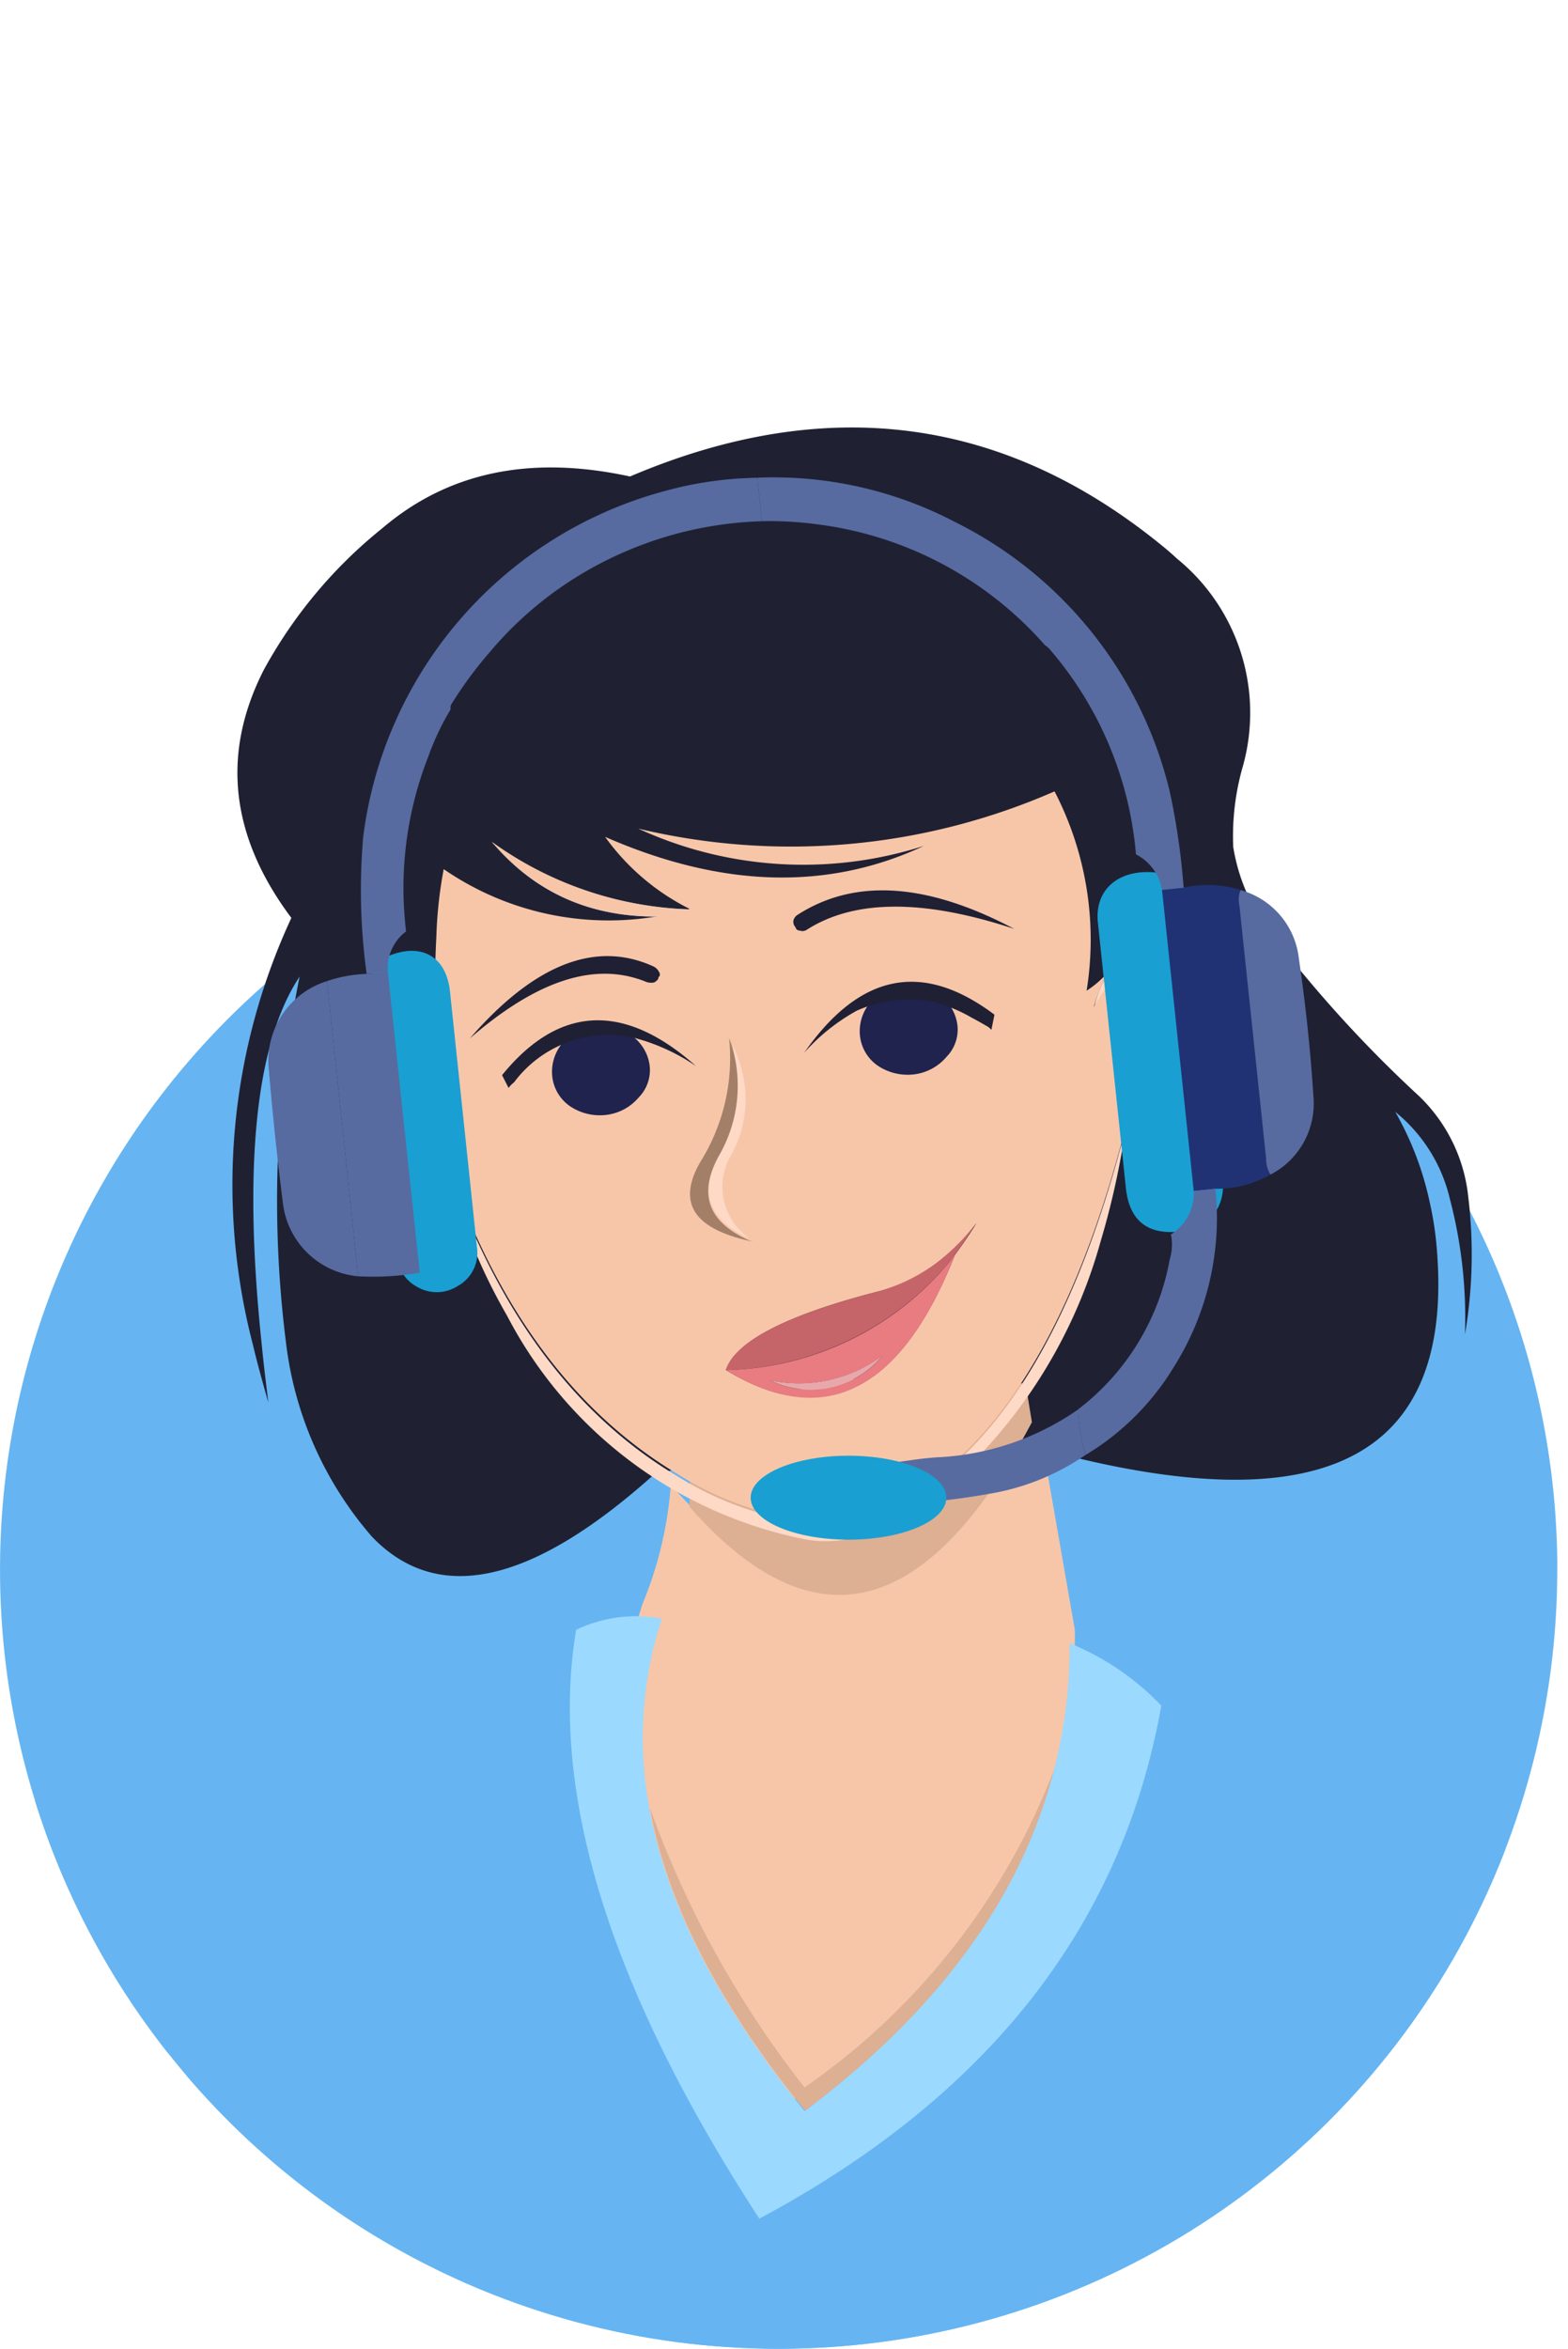 <svg xmlns="http://www.w3.org/2000/svg" xmlns:xlink="http://www.w3.org/1999/xlink" width="53.786" height="80.52" viewBox="0 0 53.786 80.52">
  <defs>
    <clipPath id="clip-path">
      <path id="Path_19769" data-name="Path 19769" d="M-1933.4-1259.768a26.71,26.71,0,0,0-26.709-26.71,26.709,26.709,0,0,0-26.709,26.71,26.585,26.585,0,0,0,3.538,13.293,26.584,26.584,0,0,0-3.842,13.808,26.71,26.71,0,0,0,26.709,26.71,26.71,26.71,0,0,0,26.71-26.71c0-4.839.707-9.439-1.543-13.354C-1932.807-1250.051-1933.4-1254.715-1933.4-1259.768Z" transform="translate(1987.121 1286.478)" fill="none"/>
    </clipPath>
    <radialGradient id="radial-gradient" cx="7.295" cy="87.054" r="0.824" gradientTransform="matrix(0.897, -0.122, 0.11, 0.993, -6.062, 3.864)" gradientUnits="objectBoundingBox">
      <stop offset="0" stop-color="#24295b"/>
      <stop offset="1" stop-color="#1f234e"/>
    </radialGradient>
    <radialGradient id="radial-gradient-2" cx="6.986" cy="87.068" r="0.824" gradientTransform="matrix(0.897, -0.122, 0.11, 0.993, -6.356, 3.576)" xlink:href="#radial-gradient"/>
  </defs>
  <g id="Group_17071" data-name="Group 17071" transform="translate(1987.121 1286.478)">
    <g id="Group_17072" data-name="Group 17072" transform="translate(-1987.121 -1286.478)" clip-path="url(#clip-path)">
      <path id="Path_19767" data-name="Path 19767" d="M-1960.411-930.03a26.71,26.71,0,0,1,26.71,26.71,26.71,26.71,0,0,1-26.71,26.71,26.71,26.71,0,0,1-26.709-26.71,26.71,26.71,0,0,1,26.709-26.71Z" transform="translate(1987.121 957.131)" fill="#66b5f2"/>
      <circle id="Ellipse_728" data-name="Ellipse 728" cx="26.71" cy="26.71" r="26.71" transform="translate(0 27.101)" fill="none"/>
      <g id="Mask_Group_1412" data-name="Mask Group 1412" transform="translate(-7.621 14.657)">
        <g id="Group_17070" data-name="Group 17070">
          <path id="Path_1384" data-name="Path 1384" d="M-1690.775-649.134l-1.4-8.023q-5.689,10.761-12.458,3.056a13.167,13.167,0,0,1-.969,4.077,13.958,13.958,0,0,0-.453,6.9A36.8,36.8,0,0,0-1700.437-633a24.776,24.776,0,0,0,9.119-11.655,17.46,17.46,0,0,0,.543-4.475Z" transform="translate(1735.265 690.348)" fill="#f7c6a8"/>
          <g id="Group_1722" data-name="Group 1722" transform="translate(15.595)">
            <g id="Group_1721" data-name="Group 1721">
              <g id="Layer10_0_FILL" data-name="Layer10 0 FILL">
                <path id="Path_1382" data-name="Path 1382" d="M-1849.854-1089.224c-.1-.094-.221-.2-.339-.3q-8.226-6.83-18.406-2.5c-3.4-.738-6.224-.16-8.494,1.772a16.124,16.124,0,0,0-4.077,4.874c-1.46,2.882-1.132,5.7.954,8.487a21.727,21.727,0,0,0-1.314,14.651c.15.64.335,1.291.525,1.961-.084-.683-.166-1.349-.228-2-.646-6.125-.2-10.34,1.3-12.6a38.675,38.675,0,0,0-.473,12.5,12.364,12.364,0,0,0,2.954,6.7q3.364,3.507,9.629-2.089a30.444,30.444,0,0,1,13.547-.864q14.063,3.767,13.372-6.638a11.567,11.567,0,0,0-.269-1.9,10.738,10.738,0,0,0-1.177-3.073,5.431,5.431,0,0,1,1.874,2.986,16.063,16.063,0,0,1,.517,4.647,16.346,16.346,0,0,0,.113-4.725,5.585,5.585,0,0,0-1.678-3.439,43.213,43.213,0,0,1-5.033-5.516,6.467,6.467,0,0,1-1.35-3.034,8.651,8.651,0,0,1,.334-2.779,6.817,6.817,0,0,0-2.278-7.117m-16.692,12.042c-.064.062.153.088.685.076q-4.752.823-7.476-2.388A12.246,12.246,0,0,0-1866.545-1077.183Z" transform="translate(1882.236 1093.702)" fill="#1f2133"/>
                <path id="Path_1383" data-name="Path 1383" d="M-1757.7-904.466c-.531.012-.748-.015-.685-.076a12.252,12.252,0,0,1-6.791-2.312C-1763.369-904.711-1760.888-903.914-1757.7-904.466Z" transform="translate(1774.078 921.06)" fill="#f7c6a8"/>
              </g>
            </g>
          </g>
          <path id="Path_1385" data-name="Path 1385" d="M-1693.9-651.9q.9,4.93,5.324,10.369,6.938-5.172,8.578-11.8a23.475,23.475,0,0,1-8.6,11,34.338,34.338,0,0,1-5.3-9.572m13.1-13.231-.214-1.306a17.916,17.916,0,0,0-11.641,1.625,11.142,11.142,0,0,1,.1,2.566c4.257,4.844,8.157,3.885,11.753-2.885Z" transform="translate(1723.816 699.236)" fill="#ddaf93"/>
          <path id="Path_1386" data-name="Path 1386" d="M-1934.5-299.961c-.084.186-.167.373-.266.584M-1983-293.455a6.168,6.168,0,0,0,1.147-.069,9.869,9.869,0,0,1,1.892-4.43C-1977.248-301.452-1983.177-295.158-1983-293.455Z" transform="translate(1990.941 360.309)" fill="#4ca4e4"/>
          <path id="Path_1387" data-name="Path 1387" d="M-2059.953-568.211a16.413,16.413,0,0,1-4.983-.776q-7.211-2.262-11.749,4.216a23.656,23.656,0,0,0-4.292,7.354,24.021,24.021,0,0,1-6.375,9.886,17.394,17.394,0,0,0,2.885,2.935,8.4,8.4,0,0,0,5.047,2.008c-.176-1.721.591-3.595,2.257-5.648a22.477,22.477,0,0,0,4.707-11.47,19.313,19.313,0,0,1-3.92,12.642,9.769,9.769,0,0,0-1.892,4.43c-.312,1.941.474,6.608.474,6.608s1.563,2.728,2.841,11.846a48.938,48.938,0,0,1-2.221,22.478q21.157,13.109,40.323-.134c-.346-.935-.67-1.873-.951-2.816-.18-.6-.341-1.185-.486-1.806q-3.824-15.5,4.238-35.566c.859-2.131,1.819-4.295,2.88-6.523.1-.188.183-.4.267-.584a58.007,58.007,0,0,0-2.317,8.64c1.329,2.553,1.911-4.925,1.986-2.048.618.012-2.595,2.912-1.985,2.834,3.693-.471,8.662-2.5,8.506-2.321.365-.507,5.464-.8,1.263-10.706q-2.7-9-9.275-10.1a20.344,20.344,0,0,1-7.173-2.818q-2,11.286-13.771,17.585Q-2061.33-559.811-2059.953-568.211Z" transform="translate(2087.352 609.422)" fill="#66b5f2"/>
          <path id="Path_1388" data-name="Path 1388" d="M-1709.718-554.682a9.1,9.1,0,0,0-3.143-2.139,17,17,0,0,1-.512,4.241q-1.644,6.6-8.578,11.8-4.431-5.434-5.327-10.373a13.132,13.132,0,0,1,.428-6.506,4.732,4.732,0,0,0-2.94.379q-1.4,8.385,6.283,20.185Q-1711.723-543.394-1709.718-554.682Z" transform="translate(1757.174 598.497)" fill="#9cd9fe"/>
          <g id="Group_1734" data-name="Group 1734" transform="translate(25.033 82.986)">
            <g id="Group_1733" data-name="Group 1733" transform="translate(0 0)">
              <rect id="gist_tetx_nurse_png" data-name="gist tetx nurse png" width="23.468" height="13.301" transform="matrix(0.983, -0.182, 0.182, 0.983, 0, 4.276)" fill="none"/>
            </g>
          </g>
          <g id="Group_1740" data-name="Group 1740" transform="translate(22.532 12.474)">
            <g id="Group_1739" data-name="Group 1739">
              <g id="Layer3_0_FILL" data-name="Layer3 0 FILL">
                <path id="Path_1406" data-name="Path 1406" d="M-1764.447-849.072A17.393,17.393,0,0,0-1759.7-857a27.346,27.346,0,0,0,.857-3.874q-2.936,11.481-9.294,13.479a4,4,0,0,1-.785.114l.037.013a11.261,11.261,0,0,1-5.385-1.721q-5.008-3.011-7.576-9.875a14.041,14.041,0,0,0,.847,2.56,19.861,19.861,0,0,0,.938,1.841,14.771,14.771,0,0,0,10.222,7.67c1.622.3,3.394-.452,5.392-2.28m7.027-18.642a1.349,1.349,0,0,0-.529.03,2.849,2.849,0,0,0-1.429,1.385c0,.017,0,.017-.015.019-.015.019-.013.037-.03.039a3.783,3.783,0,0,0-.493,1.2q2.652-4.459,4.022-.406a3.616,3.616,0,0,0-.272-1.052,2.709,2.709,0,0,0-.535-.876,1.446,1.446,0,0,0-.719-.339Z" transform="translate(1782.541 872.433)" fill="#fdd9c6"/>
                <path id="Path_1407" data-name="Path 1407" d="M-1764.4-921.149a5.575,5.575,0,0,0,.029-1.5c-.917-2.7-2.271-2.565-4.022.406a5.542,5.542,0,0,1,.493-1.2,3.443,3.443,0,0,1-.739.642,11.035,11.035,0,0,0-1.1-6.834,22.558,22.558,0,0,1-14.281,1.276,13.557,13.557,0,0,0,9.8.593q-4.943,2.314-10.936-.31a7.936,7.936,0,0,0,2.9,2.47,9.974,9.974,0,0,1-8.436-1.363,14.864,14.864,0,0,0-.252,2.325,33.255,33.255,0,0,0,.639,8.5q2.574,6.858,7.578,9.879a11.082,11.082,0,0,0,5.385,1.722l-.037-.013a3.987,3.987,0,0,0,.786-.114q6.344-1.978,9.3-13.479a1.084,1.084,0,0,0,.427.143,1.682,1.682,0,0,0,1.554-.813,4.5,4.5,0,0,0,.922-2.336m-.928-1.911c-.676.137-1.349,1.321-2.048,3.6.423-3.217,1.111-4.421,2.048-3.6m-7.1,8.233c-.219.365-.479.734-.737,1.086-.028.057-.04.112-.067.169-1.857,4.566-4.461,5.811-7.785,3.782.309-.963,2.011-1.864,5.148-2.677a5.65,5.65,0,0,0,2.147-1.045,6.776,6.776,0,0,0,1.294-1.317Z" transform="translate(1791.001 929.634)" fill="#f7c6a8"/>
                <path id="Path_1408" data-name="Path 1408" d="M-1651.995-733.675a1.151,1.151,0,0,0,.121-.175c.259-.352.516-.721.737-1.086a7.243,7.243,0,0,1-1.3,1.316,6.035,6.035,0,0,1-2.144,1.045c-3.119.81-4.839,1.714-5.147,2.677A10.371,10.371,0,0,0-1651.995-733.675Z" transform="translate(1669.708 749.74)" fill="#c56569"/>
                <path id="Path_1409" data-name="Path 1409" d="M-1651.652-720.636c-.046.059-.074.116-.121.175a10.273,10.273,0,0,1-7.714,3.774q4.991,3.067,7.785-3.782c.011-.055.04-.111.051-.167m-6.334,4.3a4.787,4.787,0,0,0,3.859-.847,3.186,3.186,0,0,1-3.859.847Z" transform="translate(1669.486 736.526)" fill="#e97c81"/>
                <path id="Path_1410" data-name="Path 1410" d="M-1635.886-675.246a4.79,4.79,0,0,1-3.859.847A3.188,3.188,0,0,0-1635.886-675.246Z" transform="translate(1651.245 694.587)" fill="#e8a8ab"/>
                <path id="Path_1411" data-name="Path 1411" d="M-1480.321-842.662c.7-2.273,1.371-3.457,2.048-3.594C-1479.21-847.08-1479.9-845.878-1480.321-842.662Z" transform="translate(1503.942 852.828)" fill="#dca38a"/>
              </g>
            </g>
          </g>
          <g id="Group_1747" data-name="Group 1747" transform="translate(24.097 24.037)">
            <g id="Group_1743" data-name="Group 1743" transform="translate(0 1.797)">
              <g id="Group_1742" data-name="Group 1742" transform="translate(0 0)">
                <g id="Group_1741" data-name="Group 1741" transform="translate(0 0)">
                  <rect id="Untitled_1_0000_Layer_4_png" data-name="Untitled 1 0000 Layer 4 png" width="6.377" height="4.81" transform="translate(0 1.755) rotate(-15.976)" fill="none"/>
                </g>
              </g>
            </g>
            <g id="Group_1746" data-name="Group 1746" transform="translate(15.387 0)">
              <g id="Group_1745" data-name="Group 1745" transform="translate(0 0)">
                <g id="Group_1744" data-name="Group 1744" transform="translate(0)">
                  <rect id="Untitled_1_0000_Layer_4_png_1_2" data-name="Untitled 1 0000 Layer 4 png 1 2" width="4.81" height="6.377" transform="matrix(0.034, -0.999, 0.999, 0.034, 0, 4.807)" fill="none"/>
                </g>
              </g>
            </g>
          </g>
          <g id="Group_1753" data-name="Group 1753" transform="translate(31.291 20.94)">
            <g id="Group_1752" data-name="Group 1752">
              <g id="Group_1751" data-name="Group 1751">
                <g id="nose_3_4_0_Layer0_0_FILL" data-name="nose 3 4 0 Layer0 0 FILL">
                  <path id="Path_1414" data-name="Path 1414" d="M-1666.656-811.953a3.97,3.97,0,0,0,.1-3.989,4.762,4.762,0,0,1-.419,3.812c-.7,1.3-.369,2.247,1.053,2.88A2.163,2.163,0,0,1-1666.656-811.953Z" transform="translate(1667.972 816.12)" fill="#fdd9c6"/>
                  <path id="Path_1415" data-name="Path 1415" d="M-1674.375-818.082c-.036-.077-.043-.128-.079-.205a6.7,6.7,0,0,1-.984,4.231c-.82,1.422-.227,2.311,1.787,2.736-.03-.024-.083-.017-.112-.04-1.421-.631-1.754-1.583-1.054-2.879A4.783,4.783,0,0,0-1674.375-818.082Z" transform="translate(1675.794 818.287)" fill="#a37f68"/>
                </g>
              </g>
            </g>
          </g>
          <g id="Group_1771" data-name="Group 1771" transform="translate(23.736 15.867)">
            <g id="Group_1764" data-name="Group 1764" transform="translate(1.107 3.133)">
              <g id="Group_1757" data-name="Group 1757" transform="translate(1.713 1.541)">
                <g id="Group_1756" data-name="Group 1756">
                  <g id="Group_1755" data-name="Group 1755">
                    <g id="Group_1754" data-name="Group 1754">
                      <g id="pupil_0_Layer0_0_FILL" data-name="pupil 0 Layer0 0 FILL">
                        <path id="Path_1416" data-name="Path 1416" d="M-1735.35-823.243a1.689,1.689,0,0,0-1.219-.275,1.794,1.794,0,0,0-1.158.567,1.527,1.527,0,0,0-.327,1.14,1.433,1.433,0,0,0,.587.985,1.837,1.837,0,0,0,1.266.311,1.725,1.725,0,0,0,1.111-.6,1.332,1.332,0,0,0,.373-1.1A1.48,1.48,0,0,0-1735.35-823.243Z" transform="translate(1738.065 823.538)" fill="url(#radial-gradient)"/>
                      </g>
                    </g>
                  </g>
                </g>
              </g>
              <g id="Group_1761" data-name="Group 1761" transform="translate(12.269 0.152)">
                <g id="Group_1760" data-name="Group 1760">
                  <g id="Group_1759" data-name="Group 1759">
                    <g id="Group_1758" data-name="Group 1758">
                      <g id="pupil_0_Layer0_0_FILL-2" data-name="pupil 0 Layer0 0 FILL">
                        <path id="Path_1417" data-name="Path 1417" d="M-1596.508-841.507a1.688,1.688,0,0,0-1.219-.275,1.794,1.794,0,0,0-1.158.567,1.525,1.525,0,0,0-.327,1.14,1.432,1.432,0,0,0,.588.984,1.836,1.836,0,0,0,1.266.311,1.725,1.725,0,0,0,1.111-.6,1.331,1.331,0,0,0,.373-1.1A1.478,1.478,0,0,0-1596.508-841.507Z" transform="translate(1599.223 841.802)" fill="url(#radial-gradient-2)"/>
                      </g>
                    </g>
                  </g>
                </g>
              </g>
              <g id="Group_1763" data-name="Group 1763">
                <g id="Group_1762" data-name="Group 1762">
                  <g id="eyes_46_Layer0_0_FILL" data-name="eyes 46 Layer0 0 FILL">
                    <path id="Path_1418" data-name="Path 1418" d="M-1760.367-840.166a.918.918,0,0,1,.188-.192,4.036,4.036,0,0,1,4.131-1.523,6.818,6.818,0,0,1,2.112.967c-2.471-2.195-4.705-2.088-6.654.309l.223.439m14.495-2.965a5.016,5.016,0,0,1,1.38.55c.136.071.318.172.5.278a.585.585,0,0,1,.187.146l.105-.521c-2.471-1.856-4.62-1.423-6.531,1.31a6.818,6.818,0,0,1,1.815-1.45A4.43,4.43,0,0,1-1745.872-843.131Z" transform="translate(1760.59 843.806)" fill="#202034"/>
                  </g>
                </g>
              </g>
            </g>
            <g id="Group_1767" data-name="Group 1767" transform="translate(11.097)">
              <g id="Group_1766" data-name="Group 1766">
                <g id="Group_1765" data-name="Group 1765">
                  <g id="brow2_0_Layer0_0_FILL" data-name="brow2 0 Layer0 0 FILL">
                    <path id="Path_1419" data-name="Path 1419" d="M-1628.985-883.637a.268.268,0,0,0,.25-.031c1.649-1.049,4.02-1.044,7.109-.026q-4.483-2.371-7.425-.486a.329.329,0,0,0-.147.188.279.279,0,0,0,.072.246.135.135,0,0,0,.14.109Z" transform="translate(1629.204 885.014)" fill="#202034"/>
                  </g>
                </g>
              </g>
            </g>
            <g id="Group_1770" data-name="Group 1770" transform="translate(0 2.252)">
              <g id="Group_1769" data-name="Group 1769">
                <g id="Group_1768" data-name="Group 1768">
                  <g id="brow1_0_Layer0_0_FILL" data-name="brow1 0 Layer0 0 FILL">
                    <path id="Path_1420" data-name="Path 1420" d="M-1768.662-854.846a.42.42,0,0,0-.193-.192c-1.974-.9-4.075-.092-6.3,2.467,2.334-2.022,4.331-2.649,6.07-1.93a.533.533,0,0,0,.255.011c.082-.052.156-.107.146-.187C-1768.642-854.683-1768.611-854.772-1768.662-854.846Z" transform="translate(1775.156 855.394)" fill="#202034"/>
                  </g>
                </g>
              </g>
            </g>
          </g>
          <g id="Group_17069" data-name="Group 17069" transform="translate(16.825 1.708)">
            <path id="Path_19757" data-name="Path 19757" d="M-1820.206-857.512c1.18-.529,2.069-.053,2.2,1.175l.925,8.767a1.3,1.3,0,0,1-.644,1.326,1.338,1.338,0,0,1-1.382.052,1.362,1.362,0,0,1-.721-1q-.483-4.543-.963-9.09A1.376,1.376,0,0,1-1820.206-857.512Z" transform="translate(1824.237 873.958)" fill="#1a9fd2"/>
            <path id="Path_19758" data-name="Path 19758" d="M-1488.538-881.044q-2.227.558-2.433-1.388l-.96-9.1c-.13-1.234.872-1.954,2.3-1.664a1.555,1.555,0,0,1,.975,1.121l1.016,9.625A1.592,1.592,0,0,1-1488.538-881.044Z" transform="translate(1520.387 906.792)" fill="#1a9fd2"/>
            <path id="Path_19759" data-name="Path 19759" d="M-1822.744-1055.545a1.573,1.573,0,0,0-.625,1.385l-.728.073a21.119,21.119,0,0,1-.118-4.7,14.107,14.107,0,0,1,10.325-11.849,12.638,12.638,0,0,1,3.193-.46l.157,1.49a12.761,12.761,0,0,0-5.065,1.211,12.493,12.493,0,0,0-4.29,3.3,13.752,13.752,0,0,0-1.272,1.724.257.257,0,0,0-.049.214,9.093,9.093,0,0,0-.778,1.649A12.33,12.33,0,0,0-1822.744-1055.545Z" transform="translate(1827.47 1071.11)" fill="#576ba0"/>
            <path id="Path_19760" data-name="Path 19760" d="M-1645.3-1069.73l-.157-1.49a13.411,13.411,0,0,1,6.767,1.51,13.953,13.953,0,0,1,7.382,9.251,24.092,24.092,0,0,1,.476,3.291l-.74.078a1.7,1.7,0,0,0-.895-1.219,12.349,12.349,0,0,0-2.979-7.053.965.965,0,0,0-.141-.115,12.473,12.473,0,0,0-7.824-4.147A12.428,12.428,0,0,0-1645.3-1069.73Z" transform="translate(1662.229 1071.232)" fill="#576ba0"/>
            <path id="Path_19761" data-name="Path 19761" d="M-1462.856-887.27l.74-.078a3.748,3.748,0,0,1,1.953.082.94.94,0,0,0-.031.543l.916,8.684a.938.938,0,0,0,.143.525,3.751,3.751,0,0,1-1.893.489l-.74.078Q-1462.311-882.108-1462.856-887.27Z" transform="translate(1493.512 901.414)" fill="#213274"/>
            <path id="Path_19762" data-name="Path 19762" d="M-1838.224-848.188l.729-.069q.544,5.156,1.094,10.311a9.31,9.31,0,0,1-2.114.125l-1.068-10.119A4.72,4.72,0,0,1-1838.224-848.188Z" transform="translate(1841.596 865.21)" fill="#576ba0"/>
            <path id="Path_19763" data-name="Path 19763" d="M-1864.049-844.087l1.068,10.119a2.858,2.858,0,0,1-2.574-2.447q-.3-2.365-.5-4.742A2.855,2.855,0,0,1-1864.049-844.087Z" transform="translate(1866.063 861.357)" fill="#576ba0"/>
            <path id="Path_19764" data-name="Path 19764" d="M-1427.14-875.387a.937.937,0,0,1-.148-.525l-.917-8.684a.94.94,0,0,1,.036-.544,2.742,2.742,0,0,1,2,2.332c.229,1.566.4,3.144.5,4.724A2.743,2.743,0,0,1-1427.14-875.387Z" transform="translate(1461.517 899.289)" fill="#576ba0"/>
            <path id="Path_19765" data-name="Path 19765" d="M-1496.805-750.382l.74-.078a9.573,9.573,0,0,1-1.42,6.1,8.884,8.884,0,0,1-3.031,3.025,6.112,6.112,0,0,1-.263-1.558,8.319,8.319,0,0,0,3.146-5.137,1.778,1.778,0,0,0,.043-.864A1.683,1.683,0,0,0-1496.805-750.382Z" transform="translate(1528.552 774.848)" fill="#576ba0"/>
            <path id="Path_19766" data-name="Path 19766" d="M-1578.984-650.917a6.114,6.114,0,0,0,.259,1.555,8.194,8.194,0,0,1-3.294,1.332,24.446,24.446,0,0,1-3.255.358,1.374,1.374,0,0,0-.149-1.412c.534-.067,1.068-.163,1.605-.195A9.215,9.215,0,0,0-1578.984-650.917Z" transform="translate(1606.76 682.874)" fill="#576ba0"/>
          </g>
          <ellipse id="Ellipse_725" data-name="Ellipse 725" cx="3.356" cy="1.439" rx="3.356" ry="1.439" transform="translate(33.371 35.248)" fill="#1a9fd2"/>
        </g>
      </g>
      <path id="Path_19768" data-name="Path 19768" d="M-1933.4-1259.768a26.71,26.71,0,0,0-26.709-26.71,26.709,26.709,0,0,0-26.709,26.71,26.585,26.585,0,0,0,3.538,13.293,26.584,26.584,0,0,0-3.842,13.808,26.71,26.71,0,0,0,26.709,26.71,26.71,26.71,0,0,0,26.71-26.71,26.585,26.585,0,0,0-3.538-13.293A26.586,26.586,0,0,0-1933.4-1259.768Z" transform="translate(1987.121 1286.478)" fill="none"/>
    </g>
  </g>
</svg>
